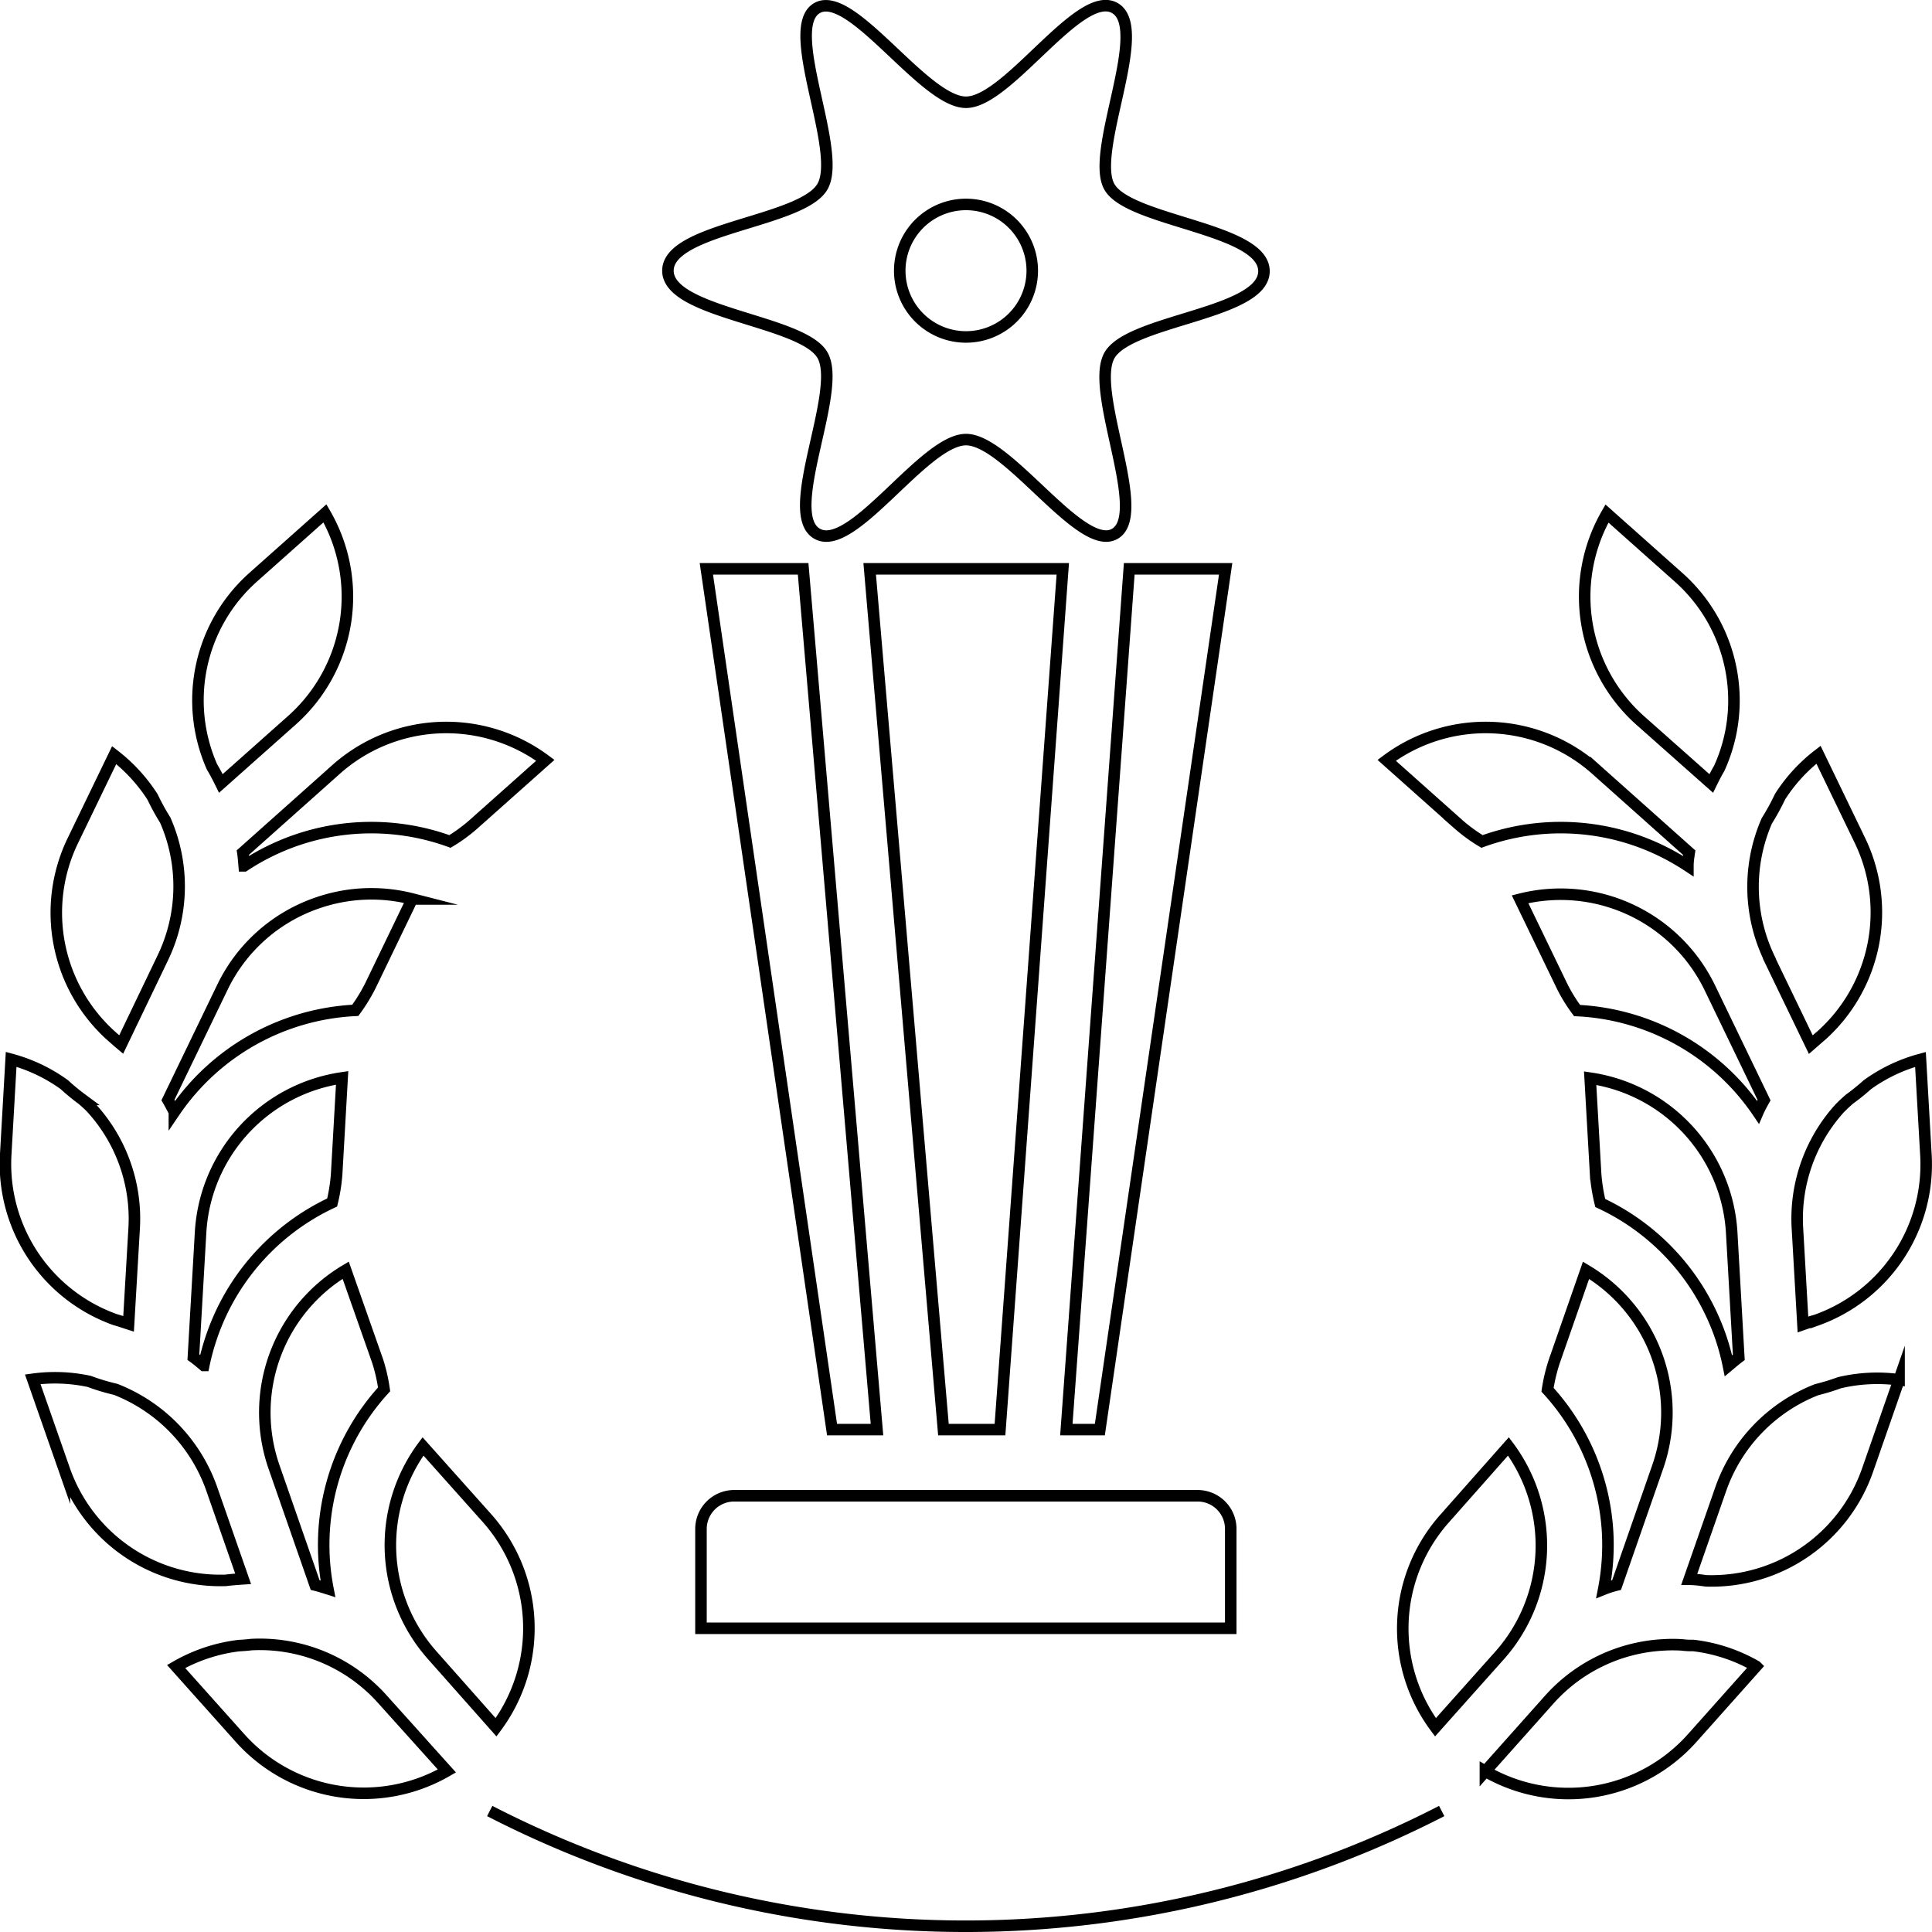 <svg xmlns="http://www.w3.org/2000/svg" viewBox="0 0 201.2 201.2"><defs><style>.cls-1{fill:none;stroke:#000;stroke-miterlimit:10;stroke-width:1.2px;}</style></defs><title>资源 1</title><g id="图层_2" data-name="图层 2"><g id="Capa_1" data-name="Capa 1"><path class="cls-1" d="M104.14,148.88l6.54-89.64H90.57l7.68,89.64Z"/><path class="cls-1" d="M73,169.57h55.17V159.22a3.45,3.45,0,0,0-3.44-3.45H76.46A3.46,3.46,0,0,0,73,159.22Z"/><path class="cls-1" d="M117.6,59.24l-6.55,89.64h3.49l13.1-89.64Z"/><path class="cls-1" d="M73.56,59.24l13.09,89.64h4.68L83.64,59.24Z"/><path class="cls-1" d="M85.66,37c2.12,3.73-4.25,16.42-.59,18.57s11.13-9.79,15.53-9.79,12,11.89,15.52,9.8-2.7-14.85-.58-18.57,16.09-4.3,16.09-8.77-14-5.15-16.09-8.77S119.78,3,116.12.85s-11.12,9.8-15.52,9.8S88.63-1.24,85.07.85s2.71,14.84.59,18.57-16.1,4.3-16.1,8.77S83.61,33.34,85.66,37ZM100.6,21.29a6.9,6.9,0,1,1-6.9,6.9A6.9,6.9,0,0,1,100.6,21.29Z"/><path class="cls-1" d="M39.32,141.72,36,132.28a17.25,17.25,0,0,0-7.46,20.5l4.28,12.29c.45.11.89.25,1.33.39A24,24,0,0,1,40,144.69,17.33,17.33,0,0,0,39.32,141.72Z"/><path class="cls-1" d="M35.06,122.25l.57-10a17.26,17.26,0,0,0-14.74,16.08l-.75,13c.38.27.73.57,1.08.87a24.48,24.48,0,0,1,1.89-5.62,24,24,0,0,1,11.48-11.35A18,18,0,0,0,35.06,122.25Z"/><path class="cls-1" d="M25.29,88.79c.07.46.1.92.14,1.38a24.26,24.26,0,0,1,5.3-2.63,24,24,0,0,1,16.13.09,16.49,16.49,0,0,0,2.46-1.8l7.47-6.65A17.26,17.26,0,0,0,35,80.13Z"/><path class="cls-1" d="M12,137.43c.47.13.93.29,1.39.44l.58-9.93a17.1,17.1,0,0,0-4.35-12.45c-.33-.37-.7-.69-1.06-1a23.18,23.18,0,0,1-1.87-1.54,17,17,0,0,0-5.53-2.63l-.57,10A17.21,17.21,0,0,0,12,137.43Z"/><path class="cls-1" d="M25.32,164.42l-3.27-9.37a17.29,17.29,0,0,0-10-10.36,22.6,22.6,0,0,1-2.76-.83,17,17,0,0,0-5.88-.22l3.3,9.44a17.21,17.21,0,0,0,16.81,11.5C24.14,164.5,24.73,164.46,25.32,164.42Z"/><path class="cls-1" d="M28,171.27a16.49,16.49,0,0,0-1.86,0c-.43.06-.87.08-1.3.11a17.24,17.24,0,0,0-6.5,2.17L25,181a17.29,17.29,0,0,0,21.54,3.43L39.86,177A17.13,17.13,0,0,0,28,171.27Z"/><path class="cls-1" d="M33,94.05a17.13,17.13,0,0,0-9.85,8.79l-5.66,11.72c.24.41.45.83.67,1.24A24.18,24.18,0,0,1,37,105.22a18.07,18.07,0,0,0,1.59-2.6l4.34-9A17.15,17.15,0,0,0,33,94.05Z"/><path class="cls-1" d="M12.62,108.78l4.32-9a17.16,17.16,0,0,0,.27-14.37A23.56,23.56,0,0,1,15.89,83a17.32,17.32,0,0,0-4-4.36l-4.35,9a17.24,17.24,0,0,0,4,20.2C11.87,108.13,12.24,108.46,12.62,108.78Z"/><path class="cls-1" d="M23,81.59,30.41,75a17.24,17.24,0,0,0,3.43-21.54L26.38,60.1a17.16,17.16,0,0,0-4.3,19.77C22.41,80.42,22.71,81,23,81.59Z"/><path class="cls-1" d="M51.66,179.88a17.26,17.26,0,0,0-.95-21.79l-6.66-7.46a17.26,17.26,0,0,0,1,21.79Z"/><path class="cls-1" d="M180,142.23c.36-.3.71-.6,1.08-.88l-.74-13a17.27,17.27,0,0,0-14.74-16.07l.57,10a18.7,18.7,0,0,0,.48,3,23.94,23.94,0,0,1,11.47,11.35A23.52,23.52,0,0,1,180,142.23Z"/><path class="cls-1" d="M183.71,114.57l-5.66-11.73,0,0a17.26,17.26,0,0,0-19.75-9.19l4.35,9a16.35,16.35,0,0,0,1.59,2.59,24.14,24.14,0,0,1,18.83,10.58C183.26,115.38,183.47,115,183.71,114.57Z"/><path class="cls-1" d="M192.6,114.47a14.55,14.55,0,0,0-1.06,1A17.13,17.13,0,0,0,187.19,128l.57,9.93c.46-.16.91-.31,1.38-.44a17.21,17.21,0,0,0,11.43-17.16l-.57-10a17,17,0,0,0-5.53,2.63A23.29,23.29,0,0,1,192.6,114.47Z"/><path class="cls-1" d="M168.35,165.07l4.28-12.29a17.23,17.23,0,0,0-7.46-20.49l-3.29,9.44a17.86,17.86,0,0,0-.72,3,24,24,0,0,1,6.26,14.87,24.19,24.19,0,0,1-.41,5.9C167.46,165.32,167.9,165.18,168.35,165.07Z"/><path class="cls-1" d="M184.26,99.84l3.74,7.75.58,1.2c.38-.33.75-.66,1.15-1a17.22,17.22,0,0,0,4-20.19l-4.35-9a17.14,17.14,0,0,0-4,4.36A24.83,24.83,0,0,1,184,85.48a17.17,17.17,0,0,0,.27,14.34A0,0,0,0,1,184.26,99.84Z"/><path class="cls-1" d="M154.34,87.63a24,24,0,0,1,16.13-.09,24.36,24.36,0,0,1,5.31,2.64c0-.46.07-.92.14-1.38l-9.72-8.67a17.26,17.26,0,0,0-21.79-.95l7.46,6.65A16.58,16.58,0,0,0,154.34,87.63Z"/><path class="cls-1" d="M150.49,158.09a17.23,17.23,0,0,0-1,21.79l6.66-7.46a17.24,17.24,0,0,0,.94-21.79Z"/><path class="cls-1" d="M175.15,171.3a15.38,15.38,0,0,0-1.92,0A17.13,17.13,0,0,0,161.34,177l-6.65,7.46A17.27,17.27,0,0,0,176.23,181l6.66-7.47a17.12,17.12,0,0,0-6.56-2.17C175.93,171.37,175.54,171.35,175.15,171.3Z"/><path class="cls-1" d="M191.55,144a22.29,22.29,0,0,1-2.36.72,17.22,17.22,0,0,0-10,10.38l-3.27,9.37c.59,0,1.17.08,1.76.16a17.21,17.21,0,0,0,16.8-11.5l3.29-9.44A17.08,17.08,0,0,0,191.55,144Z"/><path class="cls-1" d="M178.21,81.59c.26-.53.53-1.06.83-1.57a17,17,0,0,0,1.51-8,17.16,17.16,0,0,0-5.73-11.89l-7.47-6.65A17.28,17.28,0,0,0,170.78,75Z"/><path class="cls-1" d="M51,188.6a108.38,108.38,0,0,0,99.14,0"/></g></g></svg>